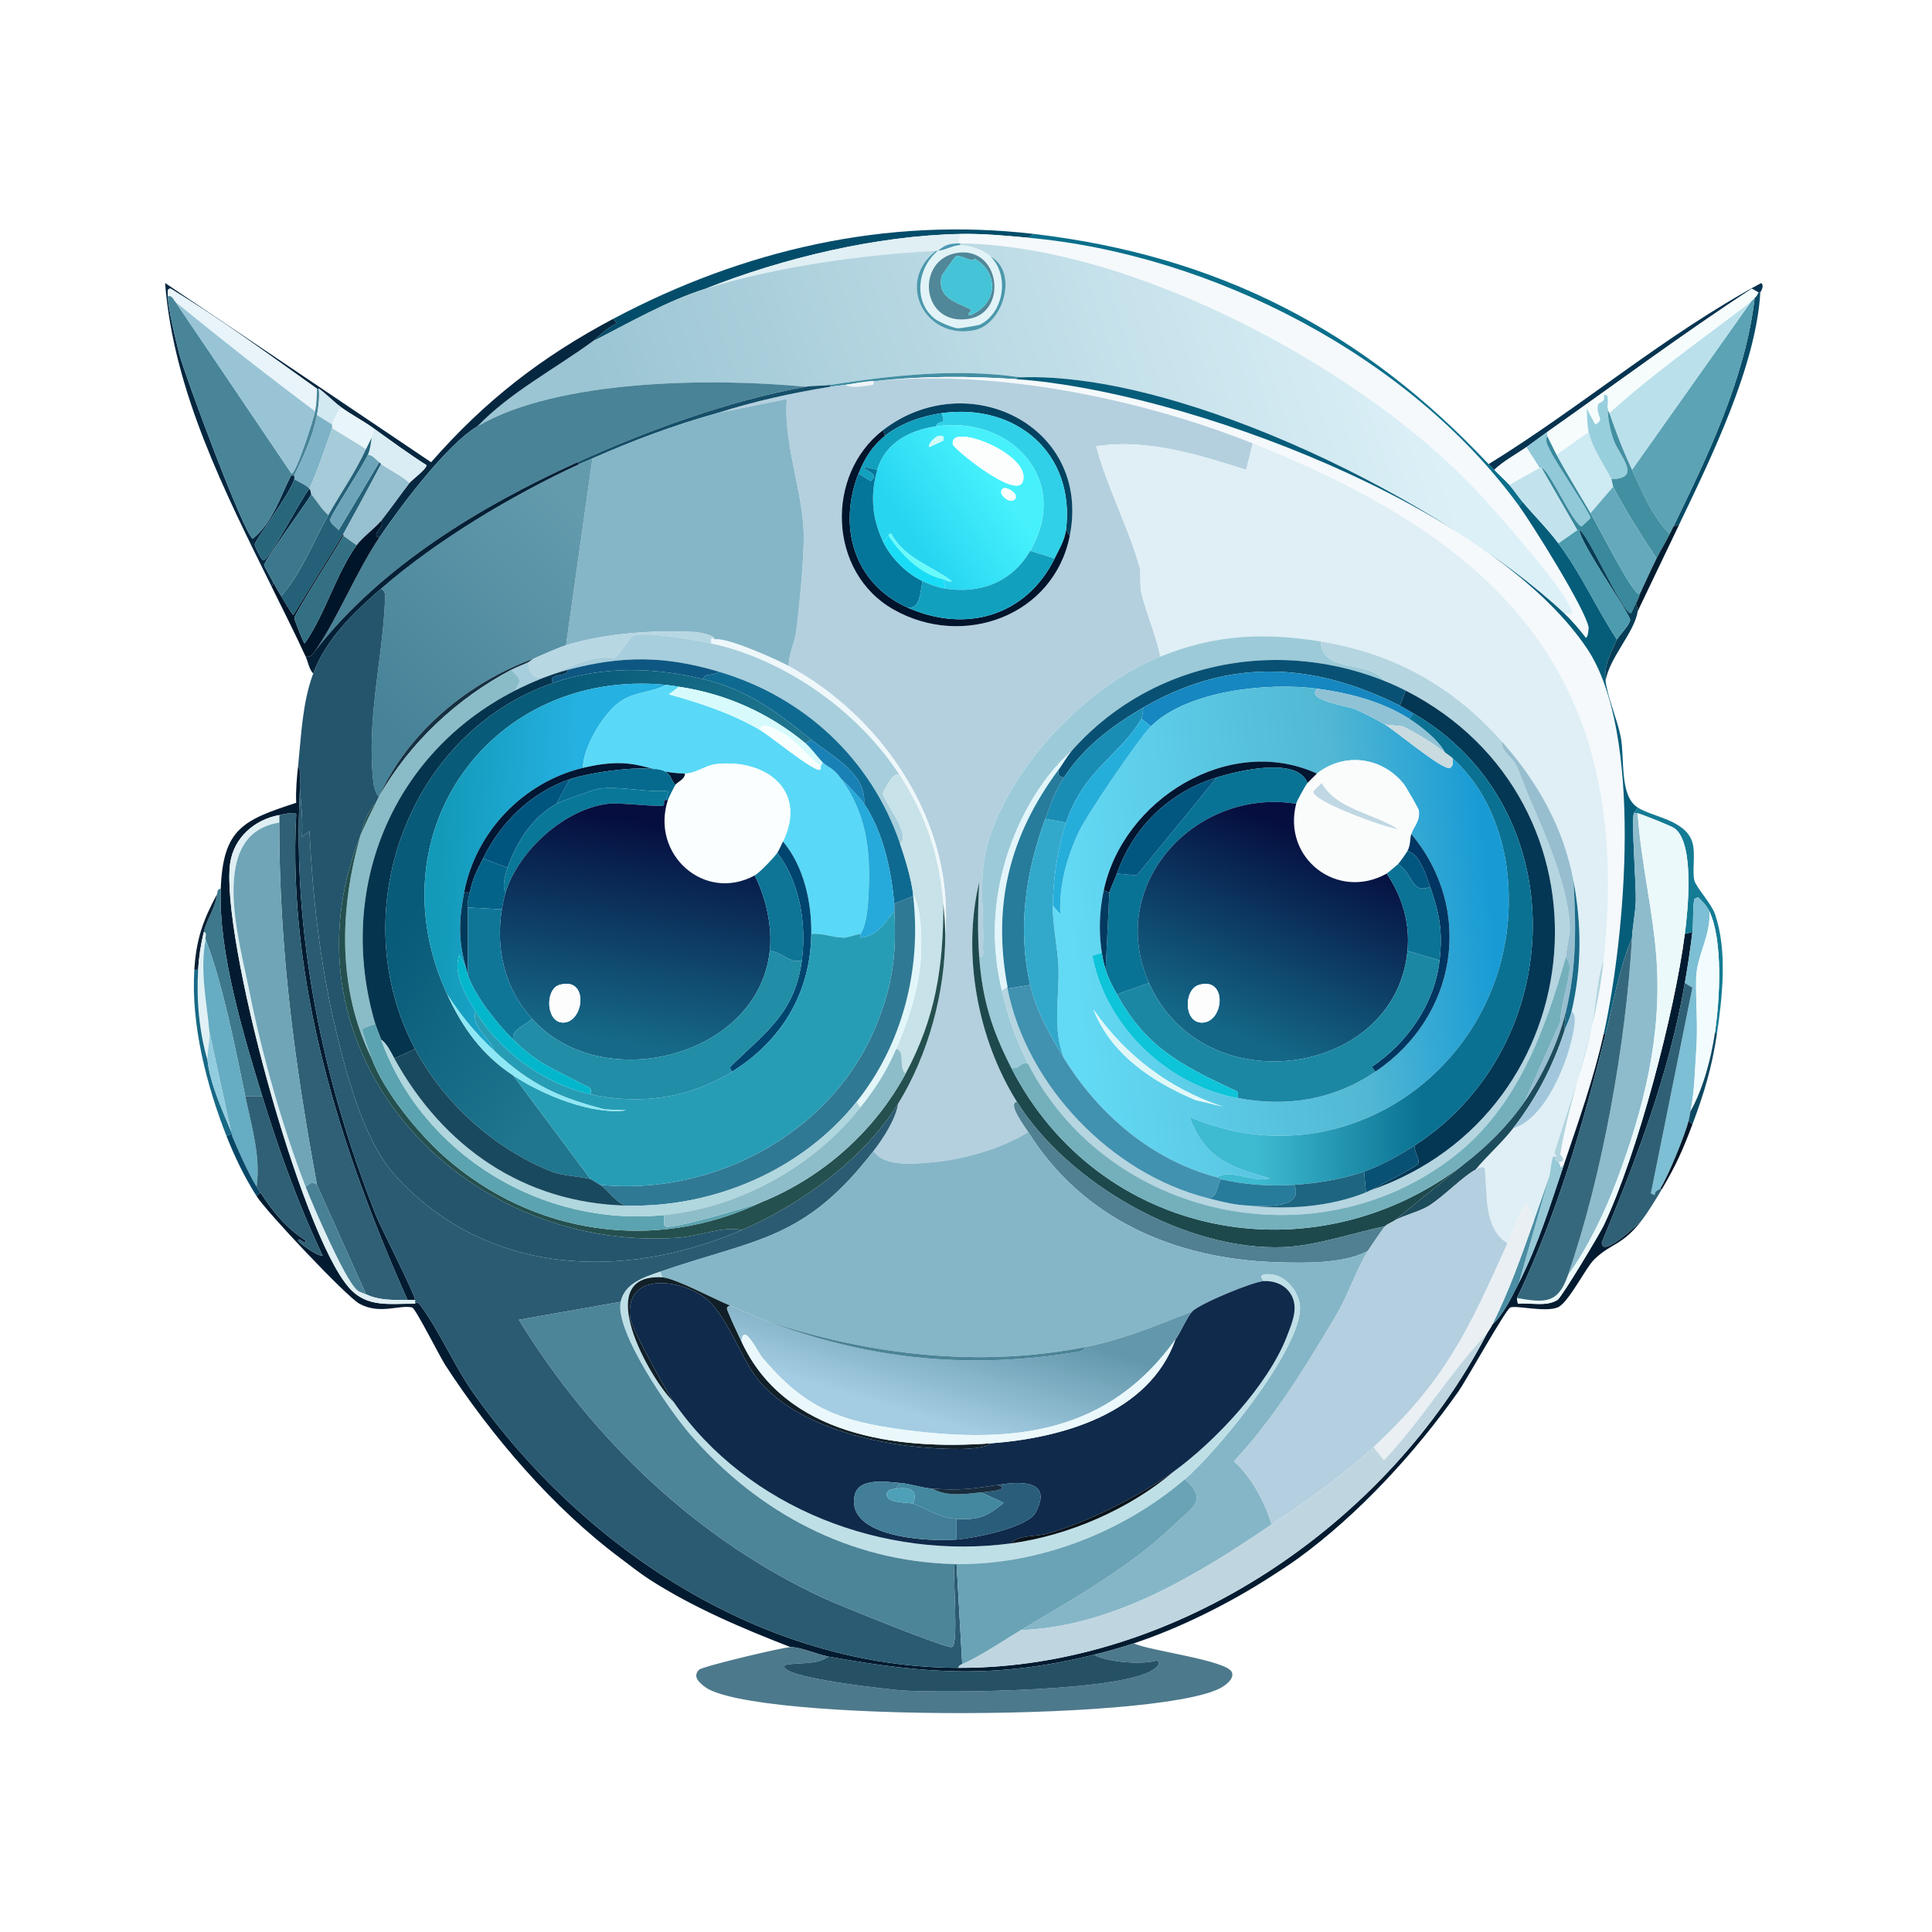 <svg xmlns="http://www.w3.org/2000/svg" width="1024" height="1024"><defs><linearGradient id="a" x1="739.885" x2="343.417" y1="165.602" y2="291.573" gradientUnits="userSpaceOnUse"><stop offset="0%" style="stop-color:#dcf0f7"/><stop offset="100%" style="stop-color:#9bc5d3"/></linearGradient></defs><defs><linearGradient id="b" x1="528.256" x2="484.359" y1="256.134" y2="285.833" gradientUnits="userSpaceOnUse"><stop offset="0%" style="stop-color:#46f1fc"/><stop offset="100%" style="stop-color:#27d5f1"/></linearGradient></defs><defs><linearGradient id="c" x1="312.544" x2="203.86" y1="276.522" y2="387.033" gradientUnits="userSpaceOnUse"><stop offset="0%" style="stop-color:#639bad"/><stop offset="100%" style="stop-color:#468298"/></linearGradient></defs><defs><linearGradient id="d" x1="245.781" x2="341.672" y1="442.178" y2="507.455" gradientUnits="userSpaceOnUse"><stop offset="0%" style="stop-color:#085b79"/><stop offset="100%" style="stop-color:#1f768e"/></linearGradient></defs><defs><linearGradient id="e" x1="233.284" x2="304.242" y1="458.088" y2="460.545" gradientUnits="userSpaceOnUse"><stop offset="0%" style="stop-color:#139ab9"/><stop offset="100%" style="stop-color:#25b1e2"/></linearGradient></defs><defs><linearGradient id="f" x1="790.493" x2="566.67" y1="483.101" y2="506.088" gradientUnits="userSpaceOnUse"><stop offset="0%" style="stop-color:#189bd5"/><stop offset="33.778%" style="stop-color:#52b7d3"/><stop offset="100%" style="stop-color:#63daf5"/></linearGradient></defs><defs><linearGradient id="g" x1="753.028" x2="665.029" y1="503.878" y2="504.231" gradientUnits="userSpaceOnUse"><stop offset="0%" style="stop-color:#0a7192"/><stop offset="100%" style="stop-color:#3ebbd1"/></linearGradient></defs><defs><linearGradient id="h" x1="345.822" x2="327.022" y1="436.24" y2="551.719" gradientUnits="userSpaceOnUse"><stop offset="0%" style="stop-color:#050e3f"/><stop offset="100%" style="stop-color:#166988"/></linearGradient></defs><defs><linearGradient id="i" x1="696.282" x2="653.647" y1="443.49" y2="548.138" gradientUnits="userSpaceOnUse"><stop offset="0%" style="stop-color:#050e3f"/><stop offset="100%" style="stop-color:#146787"/></linearGradient></defs><defs><linearGradient id="j" x1="518.121" x2="500.706" y1="695.883" y2="754.344" gradientUnits="userSpaceOnUse"><stop offset="0%" style="stop-color:#6398ac"/><stop offset="100%" style="stop-color:#a4cce2"/></linearGradient></defs><path fill="#034d6a" d="m548 124-3 2c-11.886-1.073-24.042-2.238-36-2-44.411.884-93.928 12.745-135 29-20.706 6.517-40.703 18.249-60 28 2.087-1.522 7.975-7.765 13-9.5l-2-2.5c68.861-36.533 144.638-54.198 223-45"/><path fill="#e0eff4" d="m509 124-1 5c-4.864.118-7 .68-11 4-.333.013-.667-.015-1 0-36.265 1.599-84.983 8.35-122 20 41.072-16.255 90.589-28.116 135-29"/><path fill="#f5f9fb" d="M545 126c97.1 8.764 202.26 62.699 260 142 7.188 9.872 35.359 54.945 37 64.5.048.281-.243 5.503-1.5 5.5-3.271-4.299-7.602-9.351-11.5-13l4 .5c.516-2.483-.984-4.035-2-6-6.309-12.203-37.354-47.609-48-59-61.232-65.516-183.22-130.475-274-131.5a28 28 0 0 0-1 0l1-5c11.958-.238 24.114.927 36 2"/><path fill="#0a6f8b" d="M789 246c.978 1.041 2.092 2.018 3 3 2.41 2.607 5.663 5.35 8 8 2.26 2.563 4.618 6.172 7 9l-2 2c-57.74-79.301-162.9-133.236-260-142l3-2c97.498 11.444 174.454 51.146 241 122"/><path fill="#4e99b3" d="M508 129a28 28 0 0 1 1 0v1c-3.817.004-8.289 2.854-12 3 4-3.32 6.136-3.882 11-4"/><path fill="url(#a)" d="M829 325c-62.607-58.604-201.399-128.056-288-125-33.781-4.906-67.636-1.12-101 4-3.841.59-9.374.343-13 1-48.112-4.748-131.206-4.261-174 21 17.741-18.299 40.641-30.15 61-45 19.297-9.751 39.294-21.483 60-28 37.017-11.65 85.735-18.401 122-20-21.557 16.741-5.632 47.397 20.5 42 15.447-3.19 23.425-31.066 8.5-39-3.66-3.556-10.942-6.005-16-6v-1c90.78 1.025 212.768 65.984 274 131.5 10.646 11.391 41.691 46.797 48 59 1.016 1.965 2.516 3.517 2 6z" style="fill:url(#a)"/>/&gt;<path fill="#e1f3f7" d="M509 130c5.058-.005 12.34 2.444 16 6 10.182 9.894 7.042 29.762-5.5 36-.911.453-10.786 2.12-12 2-2.41-.239-9.884-3.323-12-5-11.699-9.269-9.135-27.174 1.5-36 3.711-.146 8.183-2.996 12-3m-1.5 4c-22.444 3.258-19.638 39.077 6 35 20.785-3.305 16.861-38.319-6-35"/><path fill="#4b98ac" d="M497 133c-10.635 8.826-13.199 26.731-1.5 36 2.116 1.677 9.59 4.761 12 5 1.214.12 11.089-1.547 12-2 12.542-6.238 15.682-26.106 5.5-36 14.925 7.934 6.947 35.81-8.5 39-26.132 5.397-42.057-25.259-20.5-42 .333-.015.667.013 1 0"/><path fill="#508799" d="M507.5 134c22.861-3.319 26.785 31.695 6 35-25.638 4.077-28.444-31.742-6-35m-1 2c-.545.346-7.379 9.866-7.5 10.5-2.232 11.726 7.747 13.448 15.5 17.5 1.394.729-3.357 2.873 0 3 14.362-6.114 15.187-22.219 2-30-.361 3.065-7.494-2.59-10-1"/><path fill="#45c4d7" d="M506.5 136c2.506-1.59 9.639 4.065 10 1 13.187 7.781 12.362 23.886-2 30-3.357-.127 1.394-2.271 0-3-7.753-4.052-17.732-5.774-15.5-17.5.121-.634 6.955-10.154 7.5-10.5"/><path fill="#062740" d="m325 169 2 2.5c-5.025 1.735-10.913 7.978-13 9.5-20.359 14.85-43.259 26.701-61 45-16.227 9.579-41.102 42.873-52 59-4.855-1.882 3.216-5.104 1-9 5.175-6.582 9.931-13.388 15-20 1.215-1.585 9.353-7.555 9-9.5-9.604-6.132-18.769-12.857-28-19.5-5.506-3.962-11.599-7.115-17-11-4.171-3-7.811-7.022-12-10-.221-.157-.778.157-1 0-25.524-18.114-50.758-36.687-77.5-53-2.301-.206-1.467 2.53-1.5 4-.127 5.673 4.347 24.022 6 30.5 2.746 10.764 34.247 95.703 39 98 10.328-8.373 14.288-21.637 20-33 .465-.925 1.93-.357 2-.5-.074.642.147 1.49 0 2-2.168 7.54-20.8 32.491-21 34.5-.099.997 3.8 8.425 4.5 8.5 3.06.328 20.682-33.892 24.5-38 .89.965.9 2.878 1 3-2.761 4.898-24.962 35.247-25 37.5-.009.537 4.107 7.548 5 9.5l-1 2c-25.021-50.653-51.972-103.602-56.5-161l141 95c28.496-32.562 58.541-55.862 96.5-76"/><path fill="#063450" d="M933 155h-1l-3.5-2c-36.989 24.183-72.389 50.599-108.5 76-3.696 2.6-7.319 5.414-11 8-5.648 3.968-11.94 7.217-17 12-.908-.982-2.022-1.959-3-3 49.198-30.319 93.696-68.7 144.5-96 1.882 1.729-.485 4.749-.5 5"/><path fill="#e8f4f9" d="M168 206c-.153 4.446-.074 7.451-1 12a2139 2139 0 0 1-74-58c-.972-.797-1.62-3.614-4-3 .033-1.47-.801-4.206 1.5-4 26.742 16.313 51.976 34.886 77.5 53"/><path fill="#f6fcfc" d="M932 155c-.451 1.214-.997 2.103-2 3-.735.658-1.789 1.838-2 2-25.26 19.423-51.426 37.561-75 59-.382-1.087-1.363-1.616-1-3-.075-1.284 1.239-8.031-2-6.5 1.326 3.728-2.691 3.656-3 5-1.404 6.099 4.151 7.531-1.5 10.5l-4.5-8.5c.152 3.532.259 9.209 1 12.5l-17 12c-1.747-3.276-3.279-6.71-5-10 .163-.425-.085-1.369 0-2 36.111-25.401 71.511-51.817 108.5-76z"/><path fill="#084b66" d="m890 278-3 1c18.395-37.919 38.085-78.872 43-121 1.003-.897 1.549-1.786 2-3h1c-2.273 39.158-26.173 87.787-43 123"/><path fill="#498599" d="m93 160 61.5 91c2.528-.192 11.673-28.939 12.5-33 .926-4.549.847-7.554 1-12 .222.157.779-.157 1 0 .427 4.861-.131 9.224-1 14-2.016 11.081-7.083 21.966-12 32-.07.143-1.535-.425-2 .5-5.712 11.363-9.672 24.627-20 33-4.753-2.297-36.254-87.236-39-98-1.653-6.478-6.127-24.827-6-30.5 2.38-.614 3.028 2.203 4 3"/><path fill="#5ba3b5" d="M887 279c-.63 1.3-1.345 2.668-2 4-9.559-9.57-14.463-22.155-20-34l63-89c.211-.162 1.265-1.342 2-2-4.915 42.128-24.605 83.081-43 121"/><path fill="#98c4d6" d="M167 218c-.827 4.061-9.972 32.808-12.5 33L93 160a2139 2139 0 0 0 74 58"/><path fill="#bae0eb" d="m928 160-63 89c-5.064-10.833-8.055-18.768-12-30 23.574-21.439 49.74-39.577 75-59"/><path fill="#428ea2" d="M541 200c-.97.034-2.031-.367-2 1-24.933-1.741-50.224-1.802-75 1-.33.033-.67-.036-1 0-5.039.219-10.033 1.264-15 2-2.605.386-5.403.582-8 1v-1c33.364-5.12 67.219-8.906 101-4"/><path fill="#f5f9fb" d="M539 201c88.293 6.165 250.751 66.609 302 142.5 30.251 44.796 20.439 153.371 9 204.5-5.293 23.66-13.289 46.141-21 69-2.677 3.367-1.112 1.396-3-1 5.23-.569.835-3.529 1-4.5 5.917-34.798 18.826-63.71 23-102.5 16.121-149.83-53.722-221.352-186-274-59.266-23.589-136.088-39.459-200-33 24.776-2.802 50.067-2.741 75-1"/><path fill="#065d7a" d="M541 200c86.601-3.056 225.393 66.396 288 125 3.898 3.649 8.229 8.701 11.5 13 1.257.003 1.548-5.219 1.5-5.5-1.641-9.555-29.812-54.628-37-64.5l2-2c6.223 7.387 13.233 14.291 19 22 12.11 16.188 19.992 34.218 31 51-3.378 7.339-6.983 13.74-6 22 1.007 8.461 6.192 20.373 8 29.5 2.243 11.322-.84 31.27 9 37.5-.344 1.273-1.523 1.736-2 3-1.447 3.834 1.283 38.272 1 46.5-.217 6.298-1.638 13.16-2 19.5-6.832 16.281-9.737 33.904-14 51h-1c11.439-51.129 21.251-159.704-9-204.5-51.249-75.891-213.707-136.335-302-142.5-.031-1.367 1.03-.966 2-1"/><path fill="#498397" d="M427 205c-40.425 7.319-83.742 23.012-121 40-51.495 23.48-103.878 54.96-139 100 11.578-16.404 21.672-41.756 34-60 10.898-16.127 35.773-49.421 52-59 42.794-25.261 125.888-25.748 174-21"/><path fill="#eff5f6" d="M463 202c-.102.011.334 1.91-.5 2-4.527.49-10.496 2.047-14.5 0 4.967-.736 9.961-1.781 15-2"/><path fill="#b4d0df" d="m664 235-3.5 14c-25.665-8.041-52.183-16.59-79.5-12.5 5.715 21.47 17.035 42.92 23 64 .811 2.868-.026 9.941 1 14 2.825 11.179 7.716 22.105 10 33.5-37.793 15.344-74.536 53.385-89 91.5-8.67 22.846-4.175 38.53-5 63-.062 1.827 1.009 4.935-2 4.5-.951-13.138-.643-26.346 0-39.5-9.141 38.535-.878 83.131 20 116.5-5.301.723 4.476 13.562 6 16-14.019 8.793-34.025 14.501-50.5 16-8.959.815-26.07 2.772-31.5-6 5.029-6.524 11.757-16.823 13-25 16.04-25.838 25.164-59.642 25-90 4.768-58.681-32.515-114.537-83-142 .009-6.384 3.19-12.288 4-18.5 1.633-12.532 4.169-38.857 4-51-.311-22.346-10.853-48.455-9-72l-37 7.5c19.522-6.305 39.724-10.739 60-14 2.597-.418 5.395-.614 8-1 4.004 2.047 9.973.49 14.5 0 .834-.09.398-1.989.5-2 .33-.036.67.033 1 0 63.912-6.459 140.734 9.411 200 33m-196-7c-30.71 23.678-29.099 75.339 5.5 95 37.046 21.051 85.065 3.418 93.5-39 11.62-58.435-54.328-90.443-99-56"/><path fill="#154f69" d="M440 204v1c-20.276 3.261-40.478 7.695-60 14-22.58 6.273-44.591 14.539-66 24-2.284 1.009-4.759 1.965-7 3l-1-1c37.258-16.988 80.575-32.681 121-40 3.626-.657 9.159-.41 13-1"/><path fill="#d2e9f2" d="M181 216c-1.348-.067-4.266 6.882-5 9l-8-5c.869-4.776 1.427-9.139 1-14 4.189 2.978 7.829 7 12 10"/><path fill="#98cfdd" d="M852 216c.357 6.105.904 10.014 3 16.5 2.873 8.889 16.164 21.059-1 21.5-3.783-7.646-9.991-16.08-12-25-.741-3.291-.848-8.968-1-12.5l4.5 8.5c5.651-2.969.096-4.401 1.5-10.5.309-1.344 4.326-1.272 3-5 3.239-1.531 1.925 5.216 2 6.5"/><path fill="#85b6c7" d="M418 353c-6.546-3.561-33.313-15.464-39-14-.26-2.504-9.14-3.933-10.5-4-22.206-1.1-47.163.501-68.5 7l14-99c21.409-9.461 43.42-17.727 66-24l37-7.5c-1.853 23.545 8.689 49.654 9 72 .169 12.143-2.367 38.468-4 51-.81 6.212-3.991 12.116-4 18.5"/><path fill="#034260" d="m567 284-2-3c5.044-40.773-26.482-67.564-66-62-10.452 1.472-21.732 5.456-30 12l-1-3c44.672-34.443 110.62-2.435 99 56"/><path fill="#e8f5fa" d="M181 216c5.401 3.885 11.494 7.038 17 11 .293 1.925-.706 3.158-1 5-.941 2.014-2.07 3.981-3 6l-18-11c.173-.496-.172-1.502 0-2 .734-2.118 3.652-9.067 5-9"/><path fill="#438fa2" d="M853 219c3.945 11.232 6.936 19.167 12 30 5.537 11.845 10.441 24.43 20 34-2.136 4.349-4.792 8.569-7 13-8.125-12.365-16.153-24.857-23-38-.342-.656-.657-3.307-1-4 17.164-.441 3.873-12.611 1-21.5-2.096-6.486-2.643-10.395-3-16.5-.363 1.384.618 1.913 1 3"/><path fill="#30d1e8" d="M565 281c-.654 5.286-3.688 10.331-6 15l-13-4c21.83-37.59-10.055-71.917-50-66 1.6-4.244 5.981.181 3-7 39.518-5.564 71.044 21.227 66 62"/><path fill="#12a0bf" d="M499 219c2.981 7.181-1.4 2.756-3 7-13.783 2.042-26.847 8.77-31 23l-7-1.5c-.714 1.951 8.895 3.194 3.5 7.5l-6.5-4c3.084-7.897 7.267-14.67 14-20 8.268-6.544 19.548-10.528 30-12"/><path fill="#7eb2c6" d="M176 225c-.172.498.173 1.504 0 2-3.738 10.73-7.291 21.645-12 32-1.783-1.934-5.684-3.522-8-5 .147-.51-.074-1.358 0-2 4.917-10.034 9.984-20.919 12-32z"/><path fill="url(#b)" d="M546 292c-9.617 16.56-26.438 22.892-45 20l-1-5c1.241.253 2.496 1.683 4.5 1-10.245-7.887-25.191-12.005-32-25-1.505-.539-1.421.957-1.5 1-1.425.769-1.142 2.717-3 3-5.829-12.164-6.862-24.767-3-38 4.153-14.23 17.217-20.958 31-23 39.945-5.917 71.83 28.41 50 66m-48.5-61c-1.13.025-5.725 3.88-5 6l7.5-3.5c.283-2.646-.101-2.553-2.5-2.5m9 1c-1.36.596-1.653 2.135-1.5 3.5.25 2.235 33.295 29.171 37 20 4.928-12.199-27.054-27.2-35.5-23.5m25 27c-3.379 2.561 3.892 8.697 6.5 5.5 2.239-2.745-4.569-6.964-6.5-5.5" style="fill:url(#b)"/>/&gt;<path fill="#a6cbd9" d="M194 238c-5.851 12.696-13.267 23.053-20 35-3.614-3.108-5.997-7.348-9-11-.1-.122-.11-2.035-1-3 4.709-10.355 8.262-21.27 12-32z"/><path fill="#daedf4" d="M217 256c-4.433-4.085-10.165-6.546-15-10-.058-.041-.148-.364-1-1-1.871-1.397-3.453-3.806-6-4 1.283-3.037 1.499-5.858 2-9 .294-1.842 1.293-3.075 1-5 9.231 6.643 18.396 13.368 28 19.5.353 1.945-7.785 7.915-9 9.5"/><path fill="#00142c" d="M469 231c-6.733 5.33-10.916 12.103-14 20-10.961 28.067-2.533 58.281 26 71 30.912 13.78 62.866 4.563 78-26 2.312-4.669 5.346-9.714 6-15l2 3c-8.435 42.418-56.454 60.051-93.5 39-34.599-19.661-36.21-71.322-5.5-95z"/><path fill="#91c9d9" d="M820 231c-1.262 3.287.429 5.125 2 8.5 2.539 5.454 21.157 32.965 21 35-.038.49-3.846 3.519-4.5 4.5-4.111.27-17.755-30.868-21.5-31-.333-.012-.667.009-1 0l-7-11c3.681-2.586 7.304-5.4 11-8-.085.631.163 1.575 0 2"/><path fill="#ceeaf3" d="M842 229c2.009 8.92 8.217 17.354 12 25 .343.693.658 3.344 1 4l-12 14c-6.012-10.304-12.384-20.466-18-31z"/><path fill="#d2fbf9" d="M497.5 231c2.399-.053 2.783-.146 2.5 2.5l-7.5 3.5c-.725-2.12 3.87-5.975 5-6"/><path fill="#39889c" d="M825 241c5.616 10.534 11.988 20.696 18 31 5.845 10.017 17.714 34.131 24 41.5 2.445 2.865 1.245.232 3-.5-.99 2.112-1.692 4.949-3 7-.984 1.543-1.553 3.416-2.5 5-4.019 1.43-23.615-44.056-27.5-44h-1l-19-33c3.745.132 17.389 31.27 21.5 31 .654-.981 4.462-4.01 4.5-4.5.157-2.035-18.461-29.546-21-35-1.571-3.375-3.262-5.213-2-8.5 1.721 3.29 3.253 6.724 5 10"/><path fill="#246178" d="M195 241c-2.353 5.57-20.044 32.507-20 34.5.046 2.096 3.326 3.891 4.5 5.5l21.5-36c.852.636.942.959 1 1-6.562 12.364-13.225 24.754-20 37l-26.5 43c-.594.047-5.68-8.659-6.5-10 10.697-12.139 16.986-28.781 25-43 6.733-11.947 14.149-22.304 20-35 .93-2.019 2.059-3.986 3-6-.501 3.142-.717 5.963-2 9"/><path fill="#fcfefe" d="M506.5 232c8.446-3.7 40.428 11.301 35.5 23.5-3.705 9.171-36.75-17.765-37-20-.153-1.365.14-2.904 1.5-3.5"/><path fill="#dfeff5" d="M664 235c132.278 52.648 202.121 124.17 186 274-3.795 10.715-3.835 22.42-6 33.5-4.135 21.165-12.167 42.953-20 68-.407 1.303 1.245 1.724 1 2.5-.033.106-1.721-.375-2 .5-1.097 3.441-1.108 7.798-2 10.5-2.562 7.764-5.277 15.315-8 23l-3.5-9c-1.998-.556-9.444 18.653-10.5 21-12.776-7.884-10.63-26.366-12-39.5-.895-2.008-4.177.06-5 .5 6.235-7.547 14.018-14.265 20-22 17.182-4.999 29.151-35.262 32-51.5.506-2.884 1.665-8.841-1-10.5 5.378-23.385 5.367-45.4 1-69-5.246-28.346-19.066-52.627-38-74-25.906-29.244-57.336-46.744-96-53-30.258-4.896-56.117-3.727-85 8-2.284-11.395-7.175-22.321-10-33.5-1.026-4.059-.189-11.132-1-14-5.965-21.08-17.285-42.53-23-64 27.317-4.09 53.835 4.459 79.5 12.5z"/><path fill="#f5fbfd" d="m816 248-16 9c-2.337-2.65-5.59-5.393-8-8 5.06-4.783 11.352-8.032 17-12z"/><path fill="#6da4b9" d="m201 245-21.5 36c-1.174-1.609-4.454-3.404-4.5-5.5-.044-1.993 17.647-28.93 20-34.5 2.547.194 4.129 2.603 6 4"/><path fill="url(#c)" d="M300 342c-4.312 1.314-12.422 5.042-17 7-34.67 12.604-66.695 39.002-82 73-1.475.326-2.958-6.145-3-6.5-3.922-33.356 4.513-64.543 6-96 .131-2.776.884-5.638-2-7.5 29.399-25.638 69.566-49.637 105-66 2.241-1.035 4.716-1.991 7-3z" style="fill:url(#c)"/>/&gt;<path fill="#042036" d="m306 245 1 1c-35.434 16.363-75.601 40.362-105 66-14.337 12.503-29.215 26.658-36 45-2.293-2.556-2.647-6.061-4-9 2.742.625 3.753-1.233 5-3 35.122-45.04 87.505-76.52 139-100"/><path fill="#97c0d0" d="M217 256c-5.069 6.612-9.825 13.418-15 20-2.897 3.685-10.161 9.03-13 13l-7-5c.141-.255-.141-.745 0-1 6.775-12.246 13.438-24.636 20-37 4.835 3.454 10.567 5.915 15 10"/><path fill="#03769a" d="M465 249c-3.862 13.233-2.829 25.836 3 38 4.099 8.555 12.375 16.885 21 21-1.372 5.75-1.128 15.124-8 14-28.533-12.719-36.961-42.933-26-71l6.5 4c5.395-4.306-4.214-5.549-3.5-7.5z"/><path fill="#c2e3ed" d="m817 248 19 33-10 7c-5.767-7.709-12.777-14.613-19-22-2.382-2.828-4.74-6.437-7-9l16-9c.333.009.667-.012 1 0"/><path fill="#28667c" d="M164 259c-3.818 4.108-21.44 38.328-24.5 38-.7-.075-4.599-7.503-4.5-8.5.2-2.009 18.832-26.96 21-34.5 2.316 1.478 6.217 3.066 8 5"/><path fill="#64aabc" d="M878 296c-2.827 5.675-5.317 11.278-8 17-1.755.732-.555 3.365-3 .5-6.286-7.369-18.155-31.483-24-41.5l12-14c6.847 13.143 14.875 25.635 23 38"/><path fill="#fafefc" d="M531.5 259c1.931-1.464 8.739 2.755 6.5 5.5-2.608 3.197-9.879-2.939-6.5-5.5"/><path fill="#3c788d" d="M165 262c3.003 3.652 5.386 7.892 9 11-8.014 14.219-14.303 30.861-25 43-1.24-2.028-3.043-4.908-4-7-.893-1.952-5.009-8.963-5-9.5.038-2.253 22.239-32.602 25-37.5"/><path fill="#011529" d="M201 285c-12.328 18.244-22.422 43.596-34 60-1.247 1.767-2.258 3.625-5 3-5.702-12.383-11.957-24.766-18-37l1-2c.957 2.092 2.76 4.972 4 7 .82 1.341 5.906 10.047 6.5 10l26.5-43c-.141.255.141.745 0 1-3.335 6.021-25.677 40.987-26 43.5-.093.723 4.791 13.332 5.5 13.5 11.019-15.734 16.392-36.466 27.5-52 2.839-3.97 10.103-9.315 13-13 2.216 3.896-5.855 7.118-1 9"/><path fill="#031d30" d="M868 324c.029-.204-.383-3.851-1-4 1.308-2.051 2.01-4.888 3-7 2.683-5.722 5.173-11.325 8-17 2.208-4.431 4.864-8.651 7-13 .655-1.332 1.37-2.7 2-4l3-1c-7.324 15.327-14.638 30.693-22 46"/><path fill="#073d56" d="M867 320c.617.149 1.029 3.796 1 4-1.567 11.058-15.241 24.838-17 37-.983-8.26 2.622-14.661 6-22 .78-1.696 7.147-8.185 7-10.5-.21-3.322-25.876-39.725-27-47.5 3.885-.056 23.481 45.43 27.5 44 .947-1.584 1.516-3.457 2.5-5"/><path fill="#4d9bae" d="M857 339c-11.008-16.782-18.89-34.812-31-51l10-7h1c1.124 7.775 26.79 44.178 27 47.5.147 2.315-6.22 8.804-7 10.5"/><path fill="#69fafa" d="M500 307c-11.926-2.433-22.483-13.16-29-23 .079-.043-.005-1.539 1.5-1 6.809 12.995 21.755 17.113 32 25-2.004.683-3.259-.747-4.5-1"/><path fill="#337084" d="M189 289c-11.108 15.534-16.481 36.266-27.5 52-.709-.168-5.593-12.777-5.5-13.5.323-2.513 22.665-37.479 26-43.5z"/><path fill="#19ddf6" d="m500 307 1 5c-3.802-.592-8.519-2.339-12-4-8.625-4.115-16.901-12.445-21-21 1.858-.283 1.575-2.231 3-3 6.517 9.84 17.074 20.567 29 23"/><path fill="#12a0bf" d="M559 296c-15.134 30.563-47.088 39.78-78 26 6.872 1.124 6.628-8.25 8-14 3.481 1.661 8.198 3.408 12 4 18.562 2.892 35.383-3.44 45-20z"/><path fill="#24556c" d="M201 422c-.54.946-1.3 2.683-2 4-4.57 4.535-6.283 11.009-8 17-45.273 113.423 52.168 221.258 168.5 213 10.807-.767 24.968-6.474 33.5-4-62.884 27.106-136.004 24.169-184-29.5-16.828-18.818-26.281-56.147-32-81-7.63-33.161-11.293-66.942-13-101l-4 3c.7-8.572-.501-17.02-1-25.5-.22-3.742.979-8.733-1-12 1.677-16.337 2.234-33.411 8-49 6.785-18.342 21.663-32.497 36-45 2.884 1.862 2.131 4.724 2 7.5-1.487 31.457-9.922 62.644-6 96 .042.355 1.525 6.826 3 6.5"/><path fill="#b7d7e3" d="M379 339c-.931.24-2.275-2.98-2 2-8.595-1.844-34.166-6.427-41.5-4-1.49.493-7.508 10.479-10 12-10.867-3.953-32.653 9.927-40 10-3.933.039-5.215-4.698-5.5-8 .401-.184 1.842-1.505 3-2 4.578-1.958 12.688-5.686 17-7 21.337-6.499 46.294-8.1 68.5-7 1.36.067 10.24 1.496 10.5 4"/><path fill="#a7cedc" d="M377 341c39.411 8.455 78.231 36.264 100 70-3.081-3.371-8.986 8.784-9 9.5-.072 3.803 15.378 21.899 9 26.5-15.348-44.733-50.699-77.586-96-91-28.516-8.444-51.202-8.632-80-1-9.446 2.503-19.304 6.573-28 11 3.595-5.775 2.963-5.865-2-11 2.95-1.567 6.006-2.627 9-4 .285 3.302 1.567 8.039 5.5 8 7.347-.073 29.133-13.953 40-10 2.492-1.521 8.51-11.507 10-12 7.334-2.427 32.905 2.156 41.5 4"/><path fill="#9ccad8" d="M700 340c.823 17.309 24.922 9.233 34 21-57.721-23.217-124.434-10.045-166 37-17.317 15.123-30.037 39.252-36 61.5-6.096 22.744-6.118 43.632-1 65.5 3.151 13.464 7.663 26.718 14 39-4.092-2.079-4.068 3.101-9 2-10.307-20.133-15.351-36.203-17-59 3.009.435 1.938-2.673 2-4.5.825-24.47-3.67-40.154 5-63 14.464-38.115 51.207-76.156 89-91.5 28.883-11.727 54.742-12.896 85-8"/><path fill="#eef7fa" d="M379 339c5.687-1.464 32.454 10.439 39 14 50.485 27.463 87.768 83.319 83 142-.03-5.524-.516-10.552-1-16-2.277-25.638-9.021-46.336-23-68-21.769-33.736-60.589-61.545-100-70-.275-4.98 1.069-1.76 2-2"/><path fill="#b5d5e0" d="M796 393c-.717 4.487 5.375 8.799 7 11.5 1.981 3.293 5.644 13.936 7 17 8.567 19.351 22.457 50.941 22 72-.042 1.924-1.764 9.062-2 13.5-11.223 39.627-25.897 79.917-59.5 106-73.098 56.74-183.334 32.725-225.5-49-6.337-12.282-10.849-25.536-14-39l3-2c.06.322-.064.679 0 1 10.282 51.625 55.096 98.111 106 111 7.339 1.858 14.337 3.717 22 4 20.599 2.29 42.727.73 62-7 1.088-.436 1.735-.887 2-1 120.5-41.152 133.806-206.469 19-265a137 137 0 0 0-11-5c-9.078-11.767-33.177-3.691-34-21 38.664 6.256 70.094 23.756 96 53"/><path fill="#153041" d="M283 349c-1.158.495-2.599 1.816-3 2-2.994 1.373-6.05 2.433-9 4-28.887 15.344-53.711 38.453-70 67 15.305-33.998 47.33-60.396 82-73"/><path fill="#0d5782" d="M381 356c-1.889 2.394-8.466.576-8 4-26.564-6.492-54.011-7.031-80 2-2.814-5.907 7.733-2.5 8-7 28.798-7.632 51.484-7.444 80 1"/><path fill="#095174" d="M734 361a137 137 0 0 1 11 5l-3 8c-46.374-23.235-90.854-25.249-136 1-16.366 9.516-31.51 20.852-42 37-2.657.209-3.35-1.739-3-4 2.382-3.222 4.297-6.941 7-10 41.566-47.045 108.279-60.217 166-37"/><path fill="#8abcc7" d="M273 366c-65.904 33.554-95.106 106.24-74 177-1.054-.244-6.866 2.154-7 2.5-.294.759 4.33 13.683 5 15.5-18.241-36.774-17.105-79.241-6-118 2.032-5.091 5.402-12.116 8-17 .7-1.317 1.46-3.054 2-4 16.289-28.547 41.113-51.656 70-67 4.963 5.135 5.595 5.225 2 11"/><path fill="#05344e" d="M301 355c-.267 4.5-10.814 1.093-8 7-77.488 26.928-111.104 122.536-73 194l-11 5c-1.7-3.083-4.005-7.963-7-10-.783-2.173-2.497-6.312-3-8-21.106-70.76 8.096-143.446 74-177 8.696-4.427 18.554-8.497 28-11"/><path fill="url(#d)" d="M373 360c23.547 5.755 38.63 17.345 57 32l-3 2c-19.524-16.101-41.924-26.191-67-30-2.374-.361-4.587-.764-7-1-92.368-9.052-155.594 78.32-116 164 8.248 17.849 18.369 32.034 35 43l41 55c-3.448-1.296-14.373-1.584-20.5-4-30.443-12.003-57.137-36.188-72.5-65-38.104-71.464-4.488-167.072 73-194 25.989-9.031 53.436-8.492 80-2" style="fill:url(#d)"/>/&gt;<path fill="#0f6a91" d="M477 447c2.818 8.212 5.908 18.426 7 27 .042.328-.039.671 0 1l-10 4c-1.558-17.104-5.681-37.732-16-53 1.17-16.035-16.27-24.642-28-34-18.37-14.655-33.453-26.245-57-32-.466-3.424 6.111-1.606 8-4 45.301 13.414 80.652 46.267 96 91"/><path fill="#1687c0" d="M742 374c2.226 1.115 4.8 2.724 7 4l-2 3c-14.525-9.234-32.053-13.75-49-16-25.592-3.398-68.711.824-88 20l-5-4c.264-.443.825-4.921 1-6 45.146-26.249 89.626-24.235 136-1"/><path fill="url(#e)" d="M353 363c-8.136 4.356-16.372 3.335-24.5 9-8.596 5.991-19.574 24.229-19.5 35-31.632 7.566-56.954 33.923-63 66-2.814 14.932-3.232 25.082 1 40l-3.5-7c-3.751 9.824 3.4 21.505 8.5 30-2.264 8.583 7.583 13.808 10 21-10.312-9.73-17.288-18.148-25-30-39.594-85.68 23.632-173.052 116-164" style="fill:url(#e)"/>/&gt;<path fill="#59d9f7" d="m360 364-5.5 4c17 4.694 33.226 10.103 48.5 19 4.787 2.788 28.321 22.028 31.5 21 .908-.294.304-1.625.5-2 .348-.666.854-1.264 1-2 3.05 3.099 5.219 2.276 10 9 14.65 20.601 15.76 41.614 14 66.5-.268 3.787-1.447 12.428-4 15.5-1.871.258-7.505 2.024-8.5 2-6.939-.168-11.042-2.576-17.5-2 .218-16.798-3.904-35.776-15-49 13.168-27.136-9.16-43.99-35.5-41-5.598.635-11.026 5.112-16.5 5-21.168-.431-24.975-9.942-54-3-.074-10.771 10.904-29.009 19.5-35 8.128-5.665 16.364-4.644 24.5-9 2.413.236 4.626.639 7 1"/><path fill="url(#f)" d="M698 365c-5.994 6.393 15.643 8.849 20.5 11 4.848 2.147 10.888 5.332 15.5 8 5.607 3.243 30.888 24.631 34.5 23 1.903-.859 1.555-3.302 1.5-5 17.138 15.242 26.665 38.601 29 61.5 9.552 93.68-80.785 165.723-168.5 128.5 7.959 21.884 21.536 26.714 42.5 32.5-8.652 2.589-20.619-5.297-28-.5-34.501-9.142-62.574-33.219-81-63-6.409-15.77-2.39-32.155-3-48.5-.377-10.102-3.113-22.061-3-32.5l4 4.5c-.749-15.147 3.515-30.426 10-44 4.255-8.907 31.47-49.008 38-55.5 19.289-19.176 62.408-23.398 88-20m0 45c-46.595-21.25-102.849 13.857-113 62-2.323 11.019-2.709 21.761-1 33l-5 1.5c6.962 37.324 39.675 68.639 77 75.5 26.491 4.869 50.661 1.024 73-14 43.151-29.021 52.711-85.68 19-126 1.192-3.837 4.779-6.665 4-12.5-.111-.829-6.957-12.712-8-14-11.523-14.235-31.357-17.004-46-5.5M579.5 535c9.438 23.869 31.103 38.281 54 48l14.5 3.5c-28.174-9.367-51.598-27.07-68.5-51.5" style="fill:url(#f)"/>/&gt;<path fill="#d7fbfd" d="M427 394c2.759 2.275 6.295 7.251 9 10-.146.736-.652 1.334-1 2-6.904-5.043-12.064-12.594-19.5-17-1.893-1.121-13.032-7.761-12.5-2-15.274-8.897-31.5-14.306-48.5-19l5.5-4c25.076 3.809 47.476 13.899 67 30"/><path fill="#90c2d5" d="M747 381c6.515 4.142 15.499 11.24 19 18-7.26-5.627-14.22-9.912-22.5-14l-9.5-1c-4.612-2.668-10.652-5.853-15.5-8-4.857-2.151-26.494-4.607-20.5-11 16.947 2.25 34.475 6.766 49 16"/><path fill="#033754" d="M726 631c2.723-1.159 24.752-12.752 25.5-14 1.513-2.525-2.486-6.971-1.5-10 81.94-53.403 84.796-179.24-1-229-2.2-1.276-4.774-2.885-7-4l3-8c114.806 58.531 101.5 223.848-19 265"/><path fill="#1a8db5" d="M605 381c-11.629 19.543-30.424 26.86-40 55l-11-2c3.199-8.647 4.832-14.044 10-22 10.49-16.148 25.634-27.484 42-37-.175 1.079-.736 5.557-1 6"/><path fill="url(#g)" d="M750 607c-7.603 4.955-18.49 11.095-27 14-11.701 3.995-24.71 6.209-37 7-12.934.833-26.358-.035-39-3-.109-.026.018-.465-2-1 7.381-4.797 19.348 3.089 28 .5-20.964-5.786-34.541-10.616-42.5-32.5 87.715 37.223 178.052-34.82 168.5-128.5-2.335-22.899-11.862-46.258-29-61.5-1.873-1.666-2.641-1.946-4-3-3.501-6.76-12.485-13.858-19-18l2-3c85.796 49.76 82.94 175.597 1 229" style="fill:url(#g)"/>/&gt;<path fill="#26aedb" d="M610 385c-6.53 6.492-33.745 46.593-38 55.5-6.485 13.574-10.749 28.853-10 44l-4-4.5c.147-13.625 2.618-31.121 7-44 9.576-28.14 28.371-35.457 40-55z"/><path fill="#cadbdf" d="M766 399c1.359 1.054 2.127 1.334 4 3 .055 1.698.403 4.141-1.5 5-3.612 1.631-28.893-19.757-34.5-23l9.5 1c8.28 4.088 15.24 8.373 22.5 14"/><path fill="#f7fefe" d="M435 406c-.196.375.408 1.706-.5 2-3.179 1.028-26.713-18.212-31.5-21-.532-5.761 10.607.879 12.5 2 7.436 4.406 12.596 11.957 19.5 17"/><path fill="#1981b5" d="M458 426c-1.894-2.802-9.097-10.394-12-13-4.781-6.724-6.95-5.901-10-9-2.705-2.749-6.241-7.725-9-10l3-2c11.73 9.358 29.17 17.965 28 34"/><path fill="#97becf" d="M834 467c1.357 23.784 1.688 45.63-4 69-3.997 16.423-12.359 34.09-22 48l19-42.5c.136-9.073 4.613-20.257 5-29 .083-1.874-2.017-5.178-2-5.5.236-4.438 1.958-11.576 2-13.5.457-21.059-13.433-52.649-22-72-1.356-3.064-5.019-13.707-7-17-1.625-2.701-7.717-7.013-7-11.5 18.934 21.373 32.754 45.654 38 74"/><path fill="#e2f5fa" d="M568 398c-2.703 3.059-4.618 6.778-7 10-25.963 35.108-35.104 71.661-27 115l-3 2c-5.118-21.868-5.096-42.756 1-65.5 5.963-22.248 18.683-46.377 36-61.5"/><path fill="#fafcfc" d="M748 442c-.739 2.378-.292 5.772-2 9-.604 1.141-4.099 6.053-5 7-.505.531-5.646 4.801-6 5-25.918 14.577-55.455-7.906-48-37 .451-1.758 4.727-9.415 6-11 .263-.327 4.71-4.772 5-5 14.643-11.504 34.477-8.735 46 5.5 1.043 1.288 7.889 13.171 8 14 .779 5.835-2.808 8.663-4 12.5m-47.5-27-4.5 4.5c-.216 5.323 38.184 19.132 45 20-13.072-8.45-32.444-10.404-40.5-24.5"/><path fill="#001633" d="M363 410c.356 2.967-3.938 4.52-5 6-2.408-2.16-2.029-5.438-5.5-7-9.569-4.305-40.074.433-50.5 4-20.588 7.044-36.627 22.87-46 42-3.337 6.81-5.41 10.17-7 18h-3c6.046-32.077 31.368-58.434 63-66 29.025-6.942 32.832 2.569 54 3"/><path fill="#001530" d="M698 410c-.29.228-4.737 4.673-5 5-5.392-14.072-36.307-6.561-48-3-25.095 7.643-44.368 26.275-53 51-1.144 3.278-2.915 6.649-4 10l-3-1c10.151-48.143 66.405-83.25 113-62"/><path fill="#fafefe" d="M415 446c-.669 1.38-2.341 5.053-3 6-1.781 2.56-9.454 10.621-12 12-26.732 14.48-55.331-11.259-46-40 .412-1.269 3.276-6.991 4-8 1.062-1.48 5.356-3.033 5-6 5.474.112 10.902-4.365 16.5-5 26.34-2.99 48.668 13.864 35.5 41"/><path fill="#021b30" d="M159 418c-4.194 77.024 11.962 154.252 40 225.5 3.069 7.799 20.665 41.634 21 45.5h-4c-35.655-79.771-63.733-168.979-59-257.5-1.037-1.419-7.135.162-9 .5-13.14 2.382-24.133 12.083-26 25.5-5.299 38.088 37.107 195.567 63 225 9.582 10.892 21.726 8.316 35 8.5 1.642-1.647 2.742.775 4 2.5 9.034 12.388 17.271 31.276 27 45 58.462 82.47 153.335 145.229 257 145.5 115.527.302 227.738-76.325 280-177 .837-1.612 1.913-2.816 3-5 5.941-5.361 10.409-14.909 14-22 10.349-20.438 16.708-41.385 24-63 7.711-22.859 15.707-45.34 21-69h1c-11.906 47.752-25.575 95.468-47 140l.5 3c6.878-.68 14.926 1.747 21-2 2.187-1.349 22.327-34.91 24.5-39.5 17.906-37.826 37.614-112.81 43-154.5l4-1c-1.086 9.076-2.442 18.003-4 27-8.335 48.129-25.402 92.634-44 137.5-.279 8.74 19.226-9.817 21-11.5-10.566 13.562-15.742 11.575-25 20.5-4.623 4.457-13.755 23.268-19.5 25.5-6.754 2.623-21.771-1.27-25 0-2.434.957-23.32 38.567-27.5 44.5-22.824 32.393-52.892 65.129-85 88.5-4.679 3.406-10.109 6.85-15 10-21.574 13.893-47.652 26.912-72 35-6.929 2.302-13.904 4.242-21 6-51.892 12.858-89.208 10.396-141 1-6.018-1.092-14.555-5.052-20-5-25.653-9.958-51.798-21.028-75-36-4.997-3.224-10.185-7.419-15-11-35.902-26.695-68.657-65.089-93-102.5-2.681-4.121-15.796-30.065-17.5-30.5-6.517-1.663-17.018 3.982-28-2-6.751-3.677-49.257-48.705-54.5-57l2-2c6.533 10.158 13.659 18.836 24 25.5.1 3.25-3.647-2.35-4 0-.123.816 10.513 8.716 13 8-12.949-27.246-23.122-55.673-32-84.5-9.845-31.968-23.33-76.688-22-110 1.264-31.651 11.662-36.296 40-45.5-.309-6.542.336-13.034 1-19.5 1.979 3.267.78 8.258 1 12"/><path fill="#056a8e" d="M358 416c-.724 1.009-3.588 6.731-4 8h-1l1.5-5c-11.933 1.314-25.322-2.549-37-1-2.573.341-20.15 6.711-22.5 8l7-13c10.426-3.567 40.931-8.305 50.5-4 3.471 1.562 3.092 4.84 5.5 7"/><path fill="#097395" d="M693 415c-1.273 1.585-5.549 9.242-6 11-53.397-8.568-101.132 42.919-78 95l-17 6c-2.192-4.023-4.686-8.603-6-13l2-41c1.085-3.351 2.856-6.722 4-10l10.5 1 42.5-52c11.693-3.561 42.608-11.072 48 3"/><path fill="#277b9b" d="M564 412c-5.168 7.956-6.801 13.353-10 22-10.403 28.118-14.818 58.309-8 88l-12 2c-.064-.321.06-.678 0-1-8.104-43.339 1.037-79.892 27-115-.35 2.261.343 4.209 3 4"/><path fill="#c7e2e8" d="M477 411c13.979 21.664 20.723 42.362 23 68 .011 33.612-4.136 60.445-20 90-4.094-3.218.1-11.995-5-13 6.191-14.192 12.002-31.993 13-47.5.659-10.232.616-26.251-4-34.5-1.092-8.574-4.182-18.788-7-27 6.378-4.601-9.072-22.697-9-26.5.014-.716 5.919-12.871 9-9.5"/><path fill="#015780" d="m645 412-42.5 52-10.5-1c8.632-24.725 27.905-43.357 53-51"/><path fill="#00557f" d="M295 426c-12.956 7.105-21.229 20.407-26 34l-13-5c9.373-19.13 25.412-34.956 46-42z"/><path fill="#26aadb" d="M458 426c10.319 15.268 14.442 35.896 16 53 .142 1.555-.067 2.877 0 4-5.489 6.405-8.44 12.628-17.5 14-.781.118-.398-2.014-.5-2 2.553-3.072 3.732-11.713 4-15.5 1.76-24.886.65-45.899-14-66.5 2.903 2.606 10.106 10.198 12 13"/><path fill="#c0d8e3" d="M700.5 415c8.056 14.096 27.428 16.05 40.5 24.5-6.816-.868-45.216-14.677-45-20z"/><path fill="#2b5b72" d="M393 652c31.399-13.535 64.742-37.589 83-67-1.243 8.177-7.971 18.476-13 25-36.61 47.493-61.77 46.353-113 64-8.344 2.874-18.839 6.023-21 16l-54 9.5c38.766 63.007 94.001 116.202 161.5 147.5 7.542 3.497 64.404 26.562 68 26 3.874-.605.216-39.164 1.5-44 .333.008.667-.004 1 0l3 53c-.924.406-1.901.851-2 2-103.665-.271-198.538-63.03-257-145.5-9.729-13.724-17.966-32.612-27-45-1.258-1.725-2.358-4.147-4-2.5-.026-.658.057-1.347 0-2-.335-3.866-17.931-37.701-21-45.5-28.038-71.248-44.194-148.476-40-225.5.499 8.48 1.7 16.928 1 25.5l4-3c1.707 34.058 5.37 67.839 13 101 5.719 24.853 15.172 62.182 32 81 47.996 53.669 121.116 56.606 184 29.5"/><path fill="#097898" d="M353 424c-1.784.029-.439 2.639-1.5 3-2.393.815-22.997-1.704-29-1-23.347 2.736-47.741 24.996-54.5 47-2.25-2.44.211-10.753 1-13 4.771-13.593 13.044-26.895 26-34 2.35-1.289 19.927-7.659 22.5-8 11.678-1.549 25.067 2.314 37 1z"/><path fill="url(#h)" d="M354 424c-9.331 28.741 19.268 54.48 46 40 5.944 11.741 9.411 26.949 8 40-6.089 56.319-88.801 77.242-126 36-14.529-16.109-19.435-37.007-16-58 .572-3.498.944-5.561 2-9 6.759-22.004 31.153-44.264 54.5-47 6.003-.704 26.607 1.815 29 1 1.061-.361-.284-2.971 1.5-3zm-57.5 98c-7.777 2.286-7.165 20.054 2 20 11.142-.065 13.853-24.661-2-20" style="fill:url(#h)"/>/&gt;<path fill="#24504f" d="M199 426c-2.598 4.884-5.968 11.909-8 17 1.717-5.991 3.43-12.465 8-17"/><path fill="url(#i)" d="M687 426c-7.455 29.094 22.082 51.577 48 37 8.221 12.311 12.428 26.149 11 41-6.454 67.123-108.32 81.573-137 17-23.132-52.081 24.603-103.568 78-95m-51.5 96c-8.347 2.455-8.152 20.612 2 20 11.398-.688 13.032-24.421-2-20" style="fill:url(#i)"/>/&gt;<path fill="#147b95" d="m910 548-1-1c2.495-17.231 4.372-48.237-3-64-1.275-2.726-3.82-5.414-6-7.5l-2 1c-.929 5.698-.325 11.861-1 17.5l-4 1c1.65-12.773 5.292-48.138-5.5-56-1.699-1.238-16.772-7.192-19.5-8-.503-.149-1.359.075-2 0 .477-1.264 1.656-1.727 2-3 8.108 5.133 25.402 6.552 29 18.5 1.749 5.81-.125 14.895 1 20 .786 3.568 9.155 12.555 11 18 6.635 19.581 3.935 43.622 1 63.5"/><path fill="#2f6075" d="M216 689c-7.621 0-14.901.346-22-3l-26-58c-12.019-65.367-20-125.203-20-192v-4c1.865-.338 7.963-1.919 9-.5-4.733 88.521 23.345 177.729 59 257.5"/><path fill="#8ebccc" d="M868 431c1.688 25.908 8.195 51.658 10 77.5 2.84 40.654-6.688 79.001-21 117-6.469 17.176-15.406 35.795-26 50.5 18.197-52.4 30.78-122.646 34-179 .362-6.34 1.783-13.202 2-19.5.283-8.228-2.447-42.666-1-46.5.641.075 1.497-.149 2 0"/><path fill="#ecf9fa" d="M893 495c-5.386 41.69-25.094 116.674-43 154.5-2.173 4.59-22.313 38.151-24.5 39.5-6.074 3.747-14.122 1.32-21 2l-.5-3c15.025 2.577 21.791 2.999 27-12 10.594-14.705 19.531-33.324 26-50.5 14.312-37.999 23.84-76.346 21-117-1.805-25.842-8.312-51.592-10-77.5 2.728.808 17.801 6.762 19.5 8 10.792 7.862 7.15 43.227 5.5 56"/><path fill="#dfeff3" d="M148 432v4c-38.067 5.976-21.183 62.283-16 88.5 6.562 33.192 17.717 73.017 30 104.5 3.975 10.189 20.439 48.404 27 54.5 1.732 1.609 3.008 1.561 5 2.5 7.099 3.346 14.379 3 22 3h4c.057.653-.026 1.342 0 2-13.274-.184-25.418 2.392-35-8.5-25.893-29.433-68.299-186.912-63-225 1.867-13.417 12.86-23.118 26-25.5"/><path fill="#32a9cb" d="M565 436c-4.382 12.879-6.853 30.375-7 44-.113 10.439 2.623 22.398 3 32.5.61 16.345-3.409 32.73 3 48.5-7.424-11.999-14.747-24.833-18-39-6.818-29.691-2.403-59.882 8-88z"/><path fill="#6fa5b7" d="M148 436c0 66.797 7.981 126.633 20 192-2.871-2.099-3.638-.586-6 1-12.283-31.483-23.438-71.308-30-104.5-5.183-26.217-22.067-82.524 16-88.5"/><path fill="#003661" d="m729 568-2-2.5c19.099-12.968 33.378-33.406 36-56.5 1.747-15.386-.013-24.715-5-39-2.141-6.133-5.535-17.465-12-19 1.708-3.228 1.261-6.622 2-9 33.711 40.32 24.151 96.979-19 126"/><path fill="#24504f" d="M197 561c6.437 17.456 24.601 39.67 38.5 52 46.83 41.542 111.706 51.207 168.5 24 32.087-13.004 59.677-37.59 76-68 15.864-29.555 20.011-56.388 20-90 .484 5.448.97 10.476 1 16 .164 30.358-8.96 64.162-25 90-18.258 29.411-51.601 53.465-83 67-8.532-2.474-22.693 3.233-33.5 4-116.332 8.258-213.773-99.577-168.5-213-11.105 38.759-12.241 81.226 6 118"/><path fill="#00456f" d="M430 495c-.408 31.4-15.812 56.709-42 73-1.426-2.215-1.352-2.206.5-4 17.717-17.159 32.891-27.558 36.5-55 2.529-19.23-1.022-41.365-13-57 .659-.947 2.331-4.62 3-6 11.096 13.224 15.218 32.202 15 49"/><path fill="#015780" d="M758 470c-10.134 4.251-8.945-7.071-17-12 .901-.947 4.396-5.859 5-7 6.465 1.535 9.859 12.867 12 19"/><path fill="#0e7596" d="M425 509c-5.996 2.137-10.912-4.659-17-5 1.411-13.051-2.056-28.259-8-40 2.546-1.379 10.219-9.44 12-12 11.978 15.635 15.529 37.77 13 57"/><path fill="#046389" d="M269 460c-.789 2.247-3.25 10.56-1 13-1.056 3.439-1.428 5.502-2 9l-18-1c-.51-2.88.454-5.313 1-8 1.59-7.83 3.663-11.19 7-18z"/><path fill="#0b7395" d="M758 470c4.987 14.285 6.747 23.614 5 39l-17-5c1.428-14.851-2.779-28.689-11-41 .354-.199 5.495-4.469 6-5 8.055 4.929 6.866 16.251 17 12"/><path fill="#1d494d" d="M519 507c1.649 22.797 6.693 38.867 17 59 46.271 90.383 159.899 112.497 240 51l-37 30c-1.627.995-3.541 1.688-5 3-16.962 3.416-36.2 10.266-53.5 11-51.659 2.191-114.327-33.57-141.5-77-20.878-33.369-29.141-77.965-20-116.5-.643 13.154-.951 26.362 0 39.5"/><path fill="#1a6a88" d="M833 536c-.955 4.151-2.824 7.449-4 11l1-11c5.688-23.37 5.357-45.216 4-69 4.367 23.6 4.378 45.615-1 69"/><path fill="#3d788c" d="M139 581h-9c-5.261-25.481-12.023-59.941-21-83-.406-1.043.919-3.735-1-4 1.648-6.845 6.232-12.973 7-20 .344-.639-.138-2.794 2-3-1.33 33.312 12.155 78.032 22 110"/><path fill="#033a60" d="m588 473-2 41a66 66 0 0 1-2-9c-1.709-11.239-1.323-21.981 1-33z"/><path fill="#003a5b" d="M249 473c-.546 2.687-1.51 5.12-1 8v36c-.403-1.105-.668-2.831-1-4-4.232-14.918-3.814-25.068-1-40z"/><path fill="#0b2034" d="M108 494c-1.591 6.608-2.605 13.194-3 20h-2c.996-16.135 4.55-26.162 12-40-.768 7.027-5.352 13.155-7 20"/><path fill="#e2f6f9" d="M475 556c-5.224 11.976-10.898 20.837-19 31l-2-3c24.294-30.381 34.529-70.378 30-109-.039-.329.042-.672 0-1 4.616 8.249 4.659 24.268 4 34.5-.998 15.507-6.809 33.308-13 47.5"/><path fill="#307994" d="M484 475c4.529 38.622-5.706 78.619-30 109-29.087 36.375-75.819 56.165-122 55-5.538-1.198-10.174-8.778-14-11 59.942 6.048 122.464-27.157 146-83.5 8.876-21.247 11.363-38.577 10-61.5-.067-1.123.142-2.445 0-4z"/><path fill="#7dbfd5" d="M906 483c.975 12.619-6.763 23.798-7 35.5-.265 13.094 1.062 24.933 0 39-.785 10.395-.668 19.64-3 31.5-.33 1.68-.597 3.329-1 5-1.784 7.397-11.055 29.901-15 36-.398.616-3.045.917-3 3.5l-2-1 22-109-4-2.5c1.558-8.997 2.914-17.924 4-27 .675-5.639.071-11.802 1-17.5l2-1c2.18 2.086 4.725 4.774 6 7.5"/><path fill="#0f7698" d="M266 482c-3.435 20.993 1.471 41.891 16 58-3.246 3.465-10.985 5.362-10 11-8.555-8.387-19.892-22.746-24-34v-36z"/><path fill="#279db5" d="M318 628c-1.105-.642-4.416-2.781-5-3l-41-55c15.673 10.334 41.671 21.072 60 18.5l-11.5-.5c-23.455-6.061-39.281-12.865-58.5-31-2.417-7.192-12.264-12.417-10-21 12.851 21.409 36.505 38.56 61 44 26.143 5.806 52.323 2.107 75-12 26.188-16.291 41.592-41.6 42-73 6.458-.576 10.561 1.832 17.5 2 .995.024 6.629-1.742 8.5-2 .102-.014-.281 2.118.5 2 9.06-1.372 12.011-7.595 17.5-14 1.363 22.923-1.124 40.253-10 61.5-23.536 56.343-86.058 89.548-146 83.5"/><path fill="#f2fcfe" d="M909 547c-1.969 13.601-6.25 30.007-13 42 2.332-11.86 2.215-21.105 3-31.5 1.062-14.067-.265-25.906 0-39 .237-11.702 7.975-22.881 7-35.5 7.372 15.763 5.495 46.769 3 64"/><path fill="#e0f0f5" d="M109 498c-3.19 16.433.564 32.793 2 49 .366 4.128-1.381 11.12-1 15-4.471-15.408-5.928-31.987-5-48 .395-6.806 1.409-13.392 3-20 1.919.265.594 2.957 1 4"/><path fill="#36687d" d="M831 676c-5.209 14.999-11.975 14.577-27 12 21.425-44.532 35.094-92.248 47-140 4.263-17.096 7.168-34.719 14-51-3.22 56.354-15.803 126.6-34 179"/><path fill="#66acc2" d="M130 581c3.226 15.624 8.285 31.879 6 48-4.613-7.648-9.504-18.661-13-27l-12-55c-1.436-16.207-5.19-32.567-2-49 8.977 23.059 15.739 57.519 21 83"/><path fill="#218da7" d="M425 509c-3.609 27.442-18.783 37.841-36.5 55-1.852 1.794-1.926 1.785-.5 4-22.677 14.107-48.857 17.806-75 12 .837-4.063-.915-3.601-3.5-5-15.846-8.576-23.743-10.513-37.5-24-.985-5.638 6.754-7.535 10-11 37.199 41.242 119.911 20.319 126-36 6.088.341 11.004 7.137 17 5"/><path fill="#1b87a3" d="M763 509c-2.622 23.094-16.901 43.532-36 56.5l2 2.5c-22.339 15.024-46.509 18.869-73 14 .694-4.075-.676-3.662-3.5-5-26.864-12.726-45.349-22.194-60.5-50l17-6c28.68 64.573 130.546 50.123 137-17z"/><path fill="#0dc4d9" d="M584 505a66 66 0 0 0 2 9c1.314 4.397 3.808 8.977 6 13 15.151 27.806 33.636 37.274 60.5 50 2.824 1.338 4.194.925 3.5 5-37.325-6.861-70.038-38.176-77-75.5z"/><path fill="#04b6cb" d="M247 513c.332 1.169.597 2.895 1 4 4.108 11.254 15.445 25.613 24 34 13.757 13.487 21.654 15.424 37.5 24 2.585 1.399 4.337.937 3.5 5-24.495-5.44-48.149-22.591-61-44-5.1-8.495-12.251-20.176-8.5-30z"/><path fill="#73b0bc" d="M808 584c-8.764 12.645-19.837 23.662-32 33-80.101 61.497-193.729 39.383-240-51 4.932 1.101 4.908-4.079 9-2 42.166 81.725 152.402 105.74 225.5 49 33.603-26.083 48.277-66.373 59.5-106-.017.322 2.083 3.626 2 5.5-.387 8.743-4.864 19.927-5 29z"/><path fill="#b2d4de" d="M826 616c-.786-.998-2.919-.523-1-3 .245-.776-1.407-1.197-1-2.5 7.833-25.047 15.865-46.835 20-68 2.165-11.08 2.205-22.785 6-33.5-4.174 38.79-17.083 67.702-23 102.5-.165.971 4.23 3.931-1 4.5"/><path fill="#176986" d="M105 514c-.928 16.013.529 32.592 5 48 1.192 12.133 8.328 27.628 13 39l-3 1c-10.551-26.85-18.797-58.885-17-88z"/><path fill="#4191b0" d="M546 522c3.253 14.167 10.576 27.001 18 39 18.426 29.781 46.499 53.858 81 63 2.018.535 1.891.974 2 1-2.202 4.383-1.693 10.115-7 10-50.904-12.889-95.718-59.375-106-111z"/><path fill="#2f6075" d="M880 630h1c-2.96 4.992-7.545 12.565-11 17-1.774 1.683-21.279 20.24-21 11.5 18.598-44.866 35.665-89.371 44-137.5l4 2.5-22 109 2 1c-.045-2.583 2.602-2.884 3-3.5"/><path fill="#fdfdfd" d="M296.5 522c15.853-4.661 13.142 19.935 2 20-9.165.054-9.777-17.714-2-20"/><path fill="#fdfdfe" d="M635.5 522c15.032-4.421 13.398 19.312 2 20-10.152.612-10.347-17.545-2-20"/><path fill="#8ee7f4" d="M262 557c19.219 18.135 35.045 24.939 58.5 31l11.5.5c-18.329 2.572-44.327-8.166-60-18.5-16.631-10.966-26.752-25.151-35-43 7.712 11.852 14.688 20.27 25 30"/><path fill="#e0f7f8" d="M579.5 535c16.902 24.43 40.326 42.133 68.5 51.5l-14.5-3.5c-22.897-9.719-44.562-24.131-54-48"/><path fill="#1d4c5c" d="M829 547c-6.188 18.681-14.904 35.359-27 51-5.982 7.735-13.765 14.453-20 22-6.704 3.586-16.666 14.022-24.5 19-5.05 3.209-14.179 5.357-18.5 8l37-30c12.163-9.338 23.236-20.355 32-33 9.641-13.91 18.003-31.577 22-48z"/><path fill="#a2c7dc" d="M802 598c12.096-15.641 20.812-32.319 27-51 1.176-3.551 3.045-6.849 4-11 2.665 1.659 1.506 7.616 1 10.5-2.849 16.238-14.818 46.501-32 51.5"/><path fill="#5ba3b0" d="M199 543c.503 1.688 2.217 5.827 3 8 22.043 61.135 85.469 99.505 150 93 .259 1.554-.601 5.097.5 6 2.601 2.133 45.619-10.617 51.5-13-56.794 27.207-121.67 17.542-168.5-24-13.899-12.33-32.063-34.544-38.5-52-.67-1.817-5.294-14.741-5-15.5.134-.346 5.946-2.744 7-2.5"/><path fill="#92ccdf" d="M123 602c-.119-.284.117-.715 0-1-4.672-11.372-11.808-26.867-13-39-.381-3.88 1.366-10.872 1-15z"/><path fill="#0d4861" d="M910 548c-2.604 17.638-6.799 31.518-13 48l-2-2c.403-1.671.67-3.32 1-5 6.75-11.993 11.031-28.399 13-42z"/><path fill="#b0d6de" d="M209 561c25.821 46.836 68.532 76.626 123 78 46.181 1.165 92.913-18.625 122-55l2 3c-24.996 31.354-63.784 52.946-104 57-64.531 6.505-127.957-31.865-150-93 2.995 2.037 5.3 6.917 7 10"/><path fill="#19495e" d="M220 556c15.363 28.812 42.057 52.997 72.5 65 6.127 2.416 17.052 2.704 20.5 4 .584.219 3.895 2.358 5 3 3.826 2.222 8.462 9.802 14 11-54.468-1.374-97.179-31.164-123-78z"/><path fill="#8dbdc9" d="M480 569c-16.323 30.41-43.913 54.996-76 68-5.881 2.383-48.899 15.133-51.5 13-1.101-.903-.241-4.446-.5-6 40.216-4.054 79.004-25.646 104-57 8.102-10.163 13.776-19.024 19-31 5.1 1.005.906 9.782 5 13"/><path fill="#2f6075" d="M139 581c8.878 28.827 19.051 57.254 32 84.5-2.487.716-13.123-7.184-13-8 .353-2.35 4.1 3.25 4 0-10.341-6.664-17.467-15.342-24-25.5-.661-1.028-1.368-1.952-2-3 2.285-16.121-2.774-32.376-6-48z"/><path fill="#508091" d="M539 584c27.173 43.43 89.841 79.191 141.5 77 17.3-.734 36.538-7.584 53.5-11-.588.529-8.046 11.434-9 13-12.717 6.93-33.776 6.464-48.5 6-53.542-1.686-102.553-22.706-131.5-69-1.524-2.438-11.301-15.277-6-16"/><path fill="#051526" d="M897 596c-5.046 13.413-8.629 21.57-16 34h-1c3.945-6.099 13.216-28.603 15-36z"/><path fill="#85b6c7" d="M545 600c28.947 46.294 77.958 67.314 131.5 69 14.724.464 35.783.93 48.5-6-6.089 9.994-10.682 23.908-17 34.5-16.011 26.841-32.55 54.161-54 77 9.348 8.373 16.374 21.524 20 33.5-39.428 26.775-83.962 54.146-133 56 27.681-16.521 58.25-33.471 81.5-56 9.439-9.146 18.051-12.609 5.5-24 17.717-15.229 59.393-66.55 61-89.5.531-7.582-5.157-15.97-12.5-18.5-2.649-.913-11.374-1.566-6.5 3-5.759.215-33.871 11.903-38 16-18.675 7.375-37.186 15.107-57 19-56.407 11.084-115.046 4.087-169-14-6.423-2.443-12.636-5.469-19-8-7.602-3.024-29.173-14.61-36-15l-1-3c51.23-17.647 76.39-16.507 113-64 5.43 8.772 22.541 6.815 31.5 6 16.475-1.499 36.481-7.207 50.5-16"/><path fill="#094767" d="M123 601c.117.285-.119.716 0 1 3.496 8.339 8.387 19.352 13 27 .632 1.048 1.339 1.972 2 3l-2 2c-6.463-10.224-11.584-20.761-16-32z"/><path fill="#095174" d="M726 631c-.265.113-.912.564-2 1l-1-11c8.51-2.905 19.397-9.045 27-14-.986 3.029 3.013 7.475 1.5 10-.748 1.248-22.777 12.841-25.5 14"/><path fill="#96c8d6" d="M825 613c-1.919 2.477.214 2.002 1 3 1.888 2.396.323 4.367 3 1-7.292 21.615-13.651 42.562-24 63l16-56c.892-2.702.903-7.059 2-10.5.279-.875 1.967-.394 2-.5"/><path fill="#b4cfdf" d="M799 659c-20.864 46.363-32.733 72.448-71 108-16.457 15.289-35.44 28.397-54 41-3.626-11.976-10.652-25.127-20-33.5 21.45-22.839 37.989-50.159 54-77 6.318-10.592 10.911-24.506 17-34.5.954-1.566 8.412-12.471 9-13 1.459-1.312 3.373-2.005 5-3 4.321-2.643 13.45-4.791 18.5-8 7.834-4.978 17.796-15.414 24.5-19 .823-.44 4.105-2.508 5-.5 1.37 13.134-.776 31.616 12 39.5"/><path fill="#1d6580" d="m723 621 1 11c-19.273 7.73-41.401 9.29-62 7 8.42.311 29.353 1.677 24-11 12.29-.791 25.299-3.005 37-7"/><path fill="#4a8da4" d="M805 680c-3.591 7.091-8.059 16.639-14 22 9.027-18.134 15.298-36.085 22-55 2.723-7.685 5.438-15.236 8-23z"/><path fill="#277b9b" d="M686 628c5.353 12.677-15.58 11.311-24 11-7.663-.283-14.661-2.142-22-4 5.307.115 4.798-5.617 7-10 12.642 2.965 26.066 3.833 39 3"/><path fill="#488095" d="m168 628 26 58c-1.992-.939-3.268-.891-5-2.5-6.561-6.096-23.025-44.311-27-54.5 2.362-1.586 3.129-3.099 6-1"/><path fill="#e9eff3" d="M813 647c-6.702 18.915-12.973 36.866-22 55-1.087 2.184-2.163 3.388-3 5-19.56 20.443-34.669 46.212-54.5 67l-5.5-7c38.267-35.552 50.136-61.637 71-108 1.056-2.347 8.502-21.556 10.5-21z"/><path fill="#bfdfe7" d="m350 674 1 3c-38.103-2.176-6.548 53.994 6 66 39.177 56.72 111.727 84.052 179 75 30.413-4.092 62.769-18.229 86-38 22.271-16.169 50.005-45.775 60-71.5 2.622-6.748 5.965-14.321 3-21-2.625-5.914-8.688-8.736-15-8.5-4.874-4.566 3.851-3.913 6.5-3 7.343 2.53 13.031 10.918 12.5 18.5-1.607 22.95-43.283 74.271-61 89.5-32.707 28.115-77.534 45.474-121 45-.333-.004-.667.008-1 0-55.59-1.289-104.108-27.166-140-68.5-10.941-12.601-40.364-54.967-37-70.5 2.161-9.977 12.656-13.126 21-16"/><path fill="#112028" d="M387 692c-2.449.76-1.67 1.819-1 3.5 1.984 4.976 4.734 10.579 7 15.5 22.925 49.785 82.122 57.644 132 54-1.892 2.511-12.675 2.973-15.5 3-34.426.325-84.358-8.646-107.5-36.5-9.625-11.585-16.853-35.887-29.5-44.5-13.553-9.23-41.275-12.599-38.5 11.5.652 5.665 19.892 40.001 23 44.5-12.548-12.006-44.103-68.176-6-66 6.827.39 28.398 11.976 36 15"/><path fill="#0f2a4b" d="M670 679c6.312-.236 12.375 2.586 15 8.5 2.965 6.679-.378 14.252-3 21-9.995 25.725-37.729 55.331-60 71.5-17.647 12.812-46.551 27.353-67.5 33-5.294 1.427-14.818.508-18.5 5-67.273 9.052-139.823-18.28-179-75-3.108-4.499-22.348-38.835-23-44.5-2.775-24.099 24.947-20.73 38.5-11.5 12.647 8.613 19.875 32.915 29.5 44.5 23.142 27.854 73.074 36.825 107.5 36.5 2.825-.027 13.608-.489 15.5-3 37.658-2.752 83.999-15.677 98-55 2.685-3.724 6.344-12.364 9-15 4.129-4.097 32.241-15.785 38-16M507 816c9.143-.757 37.638-6.171 42-14.5 9.24-17.641-9.058-16.216-20-14.5-14.168 2.222-20.005 3.027-35 2-5.826-.399-11.328-2.59-17-3-6.647-.48-21.918-3.147-24 6.5-4.906 22.738 40.007 24.659 54 23.5"/><path fill="#4c8498" d="M329 690c-3.364 15.533 26.059 57.899 37 70.5 35.892 41.334 84.41 67.211 140 68.5-1.284 4.836 2.374 43.395-1.5 44-3.596.562-60.458-22.503-68-26-67.499-31.298-122.734-84.493-161.5-147.5Z"/><path fill="url(#j)" d="M406 700c53.225 20.244 105.837 25.854 162.5 17 1.377-.215 7.057-.821 6.5-3 19.814-3.893 38.325-11.625 57-19-2.656 2.636-6.315 11.276-9 15-35.298 48.958-83.913 55.544-142.5 48-35.342-4.551-53.64-11.41-76.5-38.5-2.408-2.854-10.033-19.183-11-8.5-2.266-4.921-5.016-10.524-7-15.5-.67-1.681-1.449-2.74 1-3.5 6.364 2.531 12.577 5.557 19 8" style="fill:url(#j)"/>/&gt;<path fill="#4c8497" d="M575 714c.557 2.179-5.123 2.785-6.5 3-56.663 8.854-109.275 3.244-162.5-17 53.954 18.087 112.593 25.084 169 14"/><path fill="#eaf8fb" d="M623 710c-14.001 39.323-60.342 52.248-98 55-49.878 3.644-109.075-4.215-132-54 .967-10.683 8.592 5.646 11 8.5 22.86 27.09 41.158 33.949 76.5 38.5 58.587 7.544 107.202.958 142.5-48"/><path fill="#bfd6e1" d="M508 884c.099-1.149 1.076-1.594 2-2 9.761-4.293 21.614-12.398 31-18 49.038-1.854 93.572-29.225 133-56 18.56-12.603 37.543-25.711 54-41l5.5 7c19.831-20.788 34.94-46.557 54.5-67-52.262 100.675-164.473 177.302-280 177"/><path fill="#0a1319" d="M622 780c-23.231 19.771-55.587 33.908-86 38 3.682-4.492 13.206-3.573 18.5-5 20.949-5.647 49.853-20.188 67.5-33"/><path fill="#69a3b5" d="M628 784c12.551 11.391 3.939 14.854-5.5 24-23.25 22.529-53.819 39.479-81.5 56-9.386 5.602-21.239 13.707-31 18l-3-53c43.466.474 88.293-16.885 121-45"/><path fill="#427e97" d="m477 786-2 3c-1.586.205-4.677.584-5 2.5-.935 5.549 11.82 4.716 14 5.5 8.307 2.987 12.973 7.331 23 8v11c-13.993 1.159-58.906-.762-54-23.5 2.082-9.647 17.353-6.98 24-6.5"/><path fill="#295d7a" d="M507 816v-11c11.685.779 16.235-1.261 25-8.5l-12-5.5c1.061-.11 16.846-1.154 9-4 10.942-1.716 29.24-3.141 20 14.5-4.362 8.329-32.857 13.743-42 14.5"/><path fill="#43889f" d="M494 789c8.137 4.346 17.292 2.903 26 2l12 5.5c-8.765 7.239-13.315 9.279-25 8.5-10.027-.669-14.693-5.013-23-8 2.721-7.477-1.951-8.911-9-8l2-3c5.672.41 11.174 2.601 17 3"/><path fill="#182c3d" d="M529 787c7.846 2.846-7.939 3.89-9 4-8.708.903-17.863 2.346-26-2 14.995 1.027 20.832.222 35-2"/><path fill="#4da0b7" d="M475 789c7.049-.911 11.721.523 9 8-2.18-.784-14.935.049-14-5.5.323-1.916 3.414-2.295 5-2.5"/><path fill="#4d798c" d="M601 871c7.239 3.832 50.131 8.994 52 15.5.826 2.875-1.624 4.925-3.5 6.5-23.363 19.619-251.506 19.984-276 1-3.036-2.353-6.506-5.419-3-9 1.748-1.785 44.616-11.963 48.5-12 5.445-.052 13.982 3.908 20 5-5.746 4.634-16.055 2.961-23 4.5-5.402 6.749 58.766 13.27 62.5 13.5 21.898 1.349 120.203.794 134-12 1.273-1.18 2.332-2.203 1-4-4.836 1.499-11.983 1.413-17 1-3.727-.307-13.473-1.673-16.5-4 7.096-1.758 14.071-3.698 21-6"/><path fill="#265165" d="M580 877c3.027 2.327 12.773 3.693 16.5 4 5.017.413 12.164.499 17-1 1.332 1.797.273 2.82-1 4-13.797 12.794-112.102 13.349-134 12-3.734-.23-67.902-6.751-62.5-13.5 6.945-1.539 17.254.134 23-4.5 51.792 9.396 89.108 11.858 141-1"/></svg>